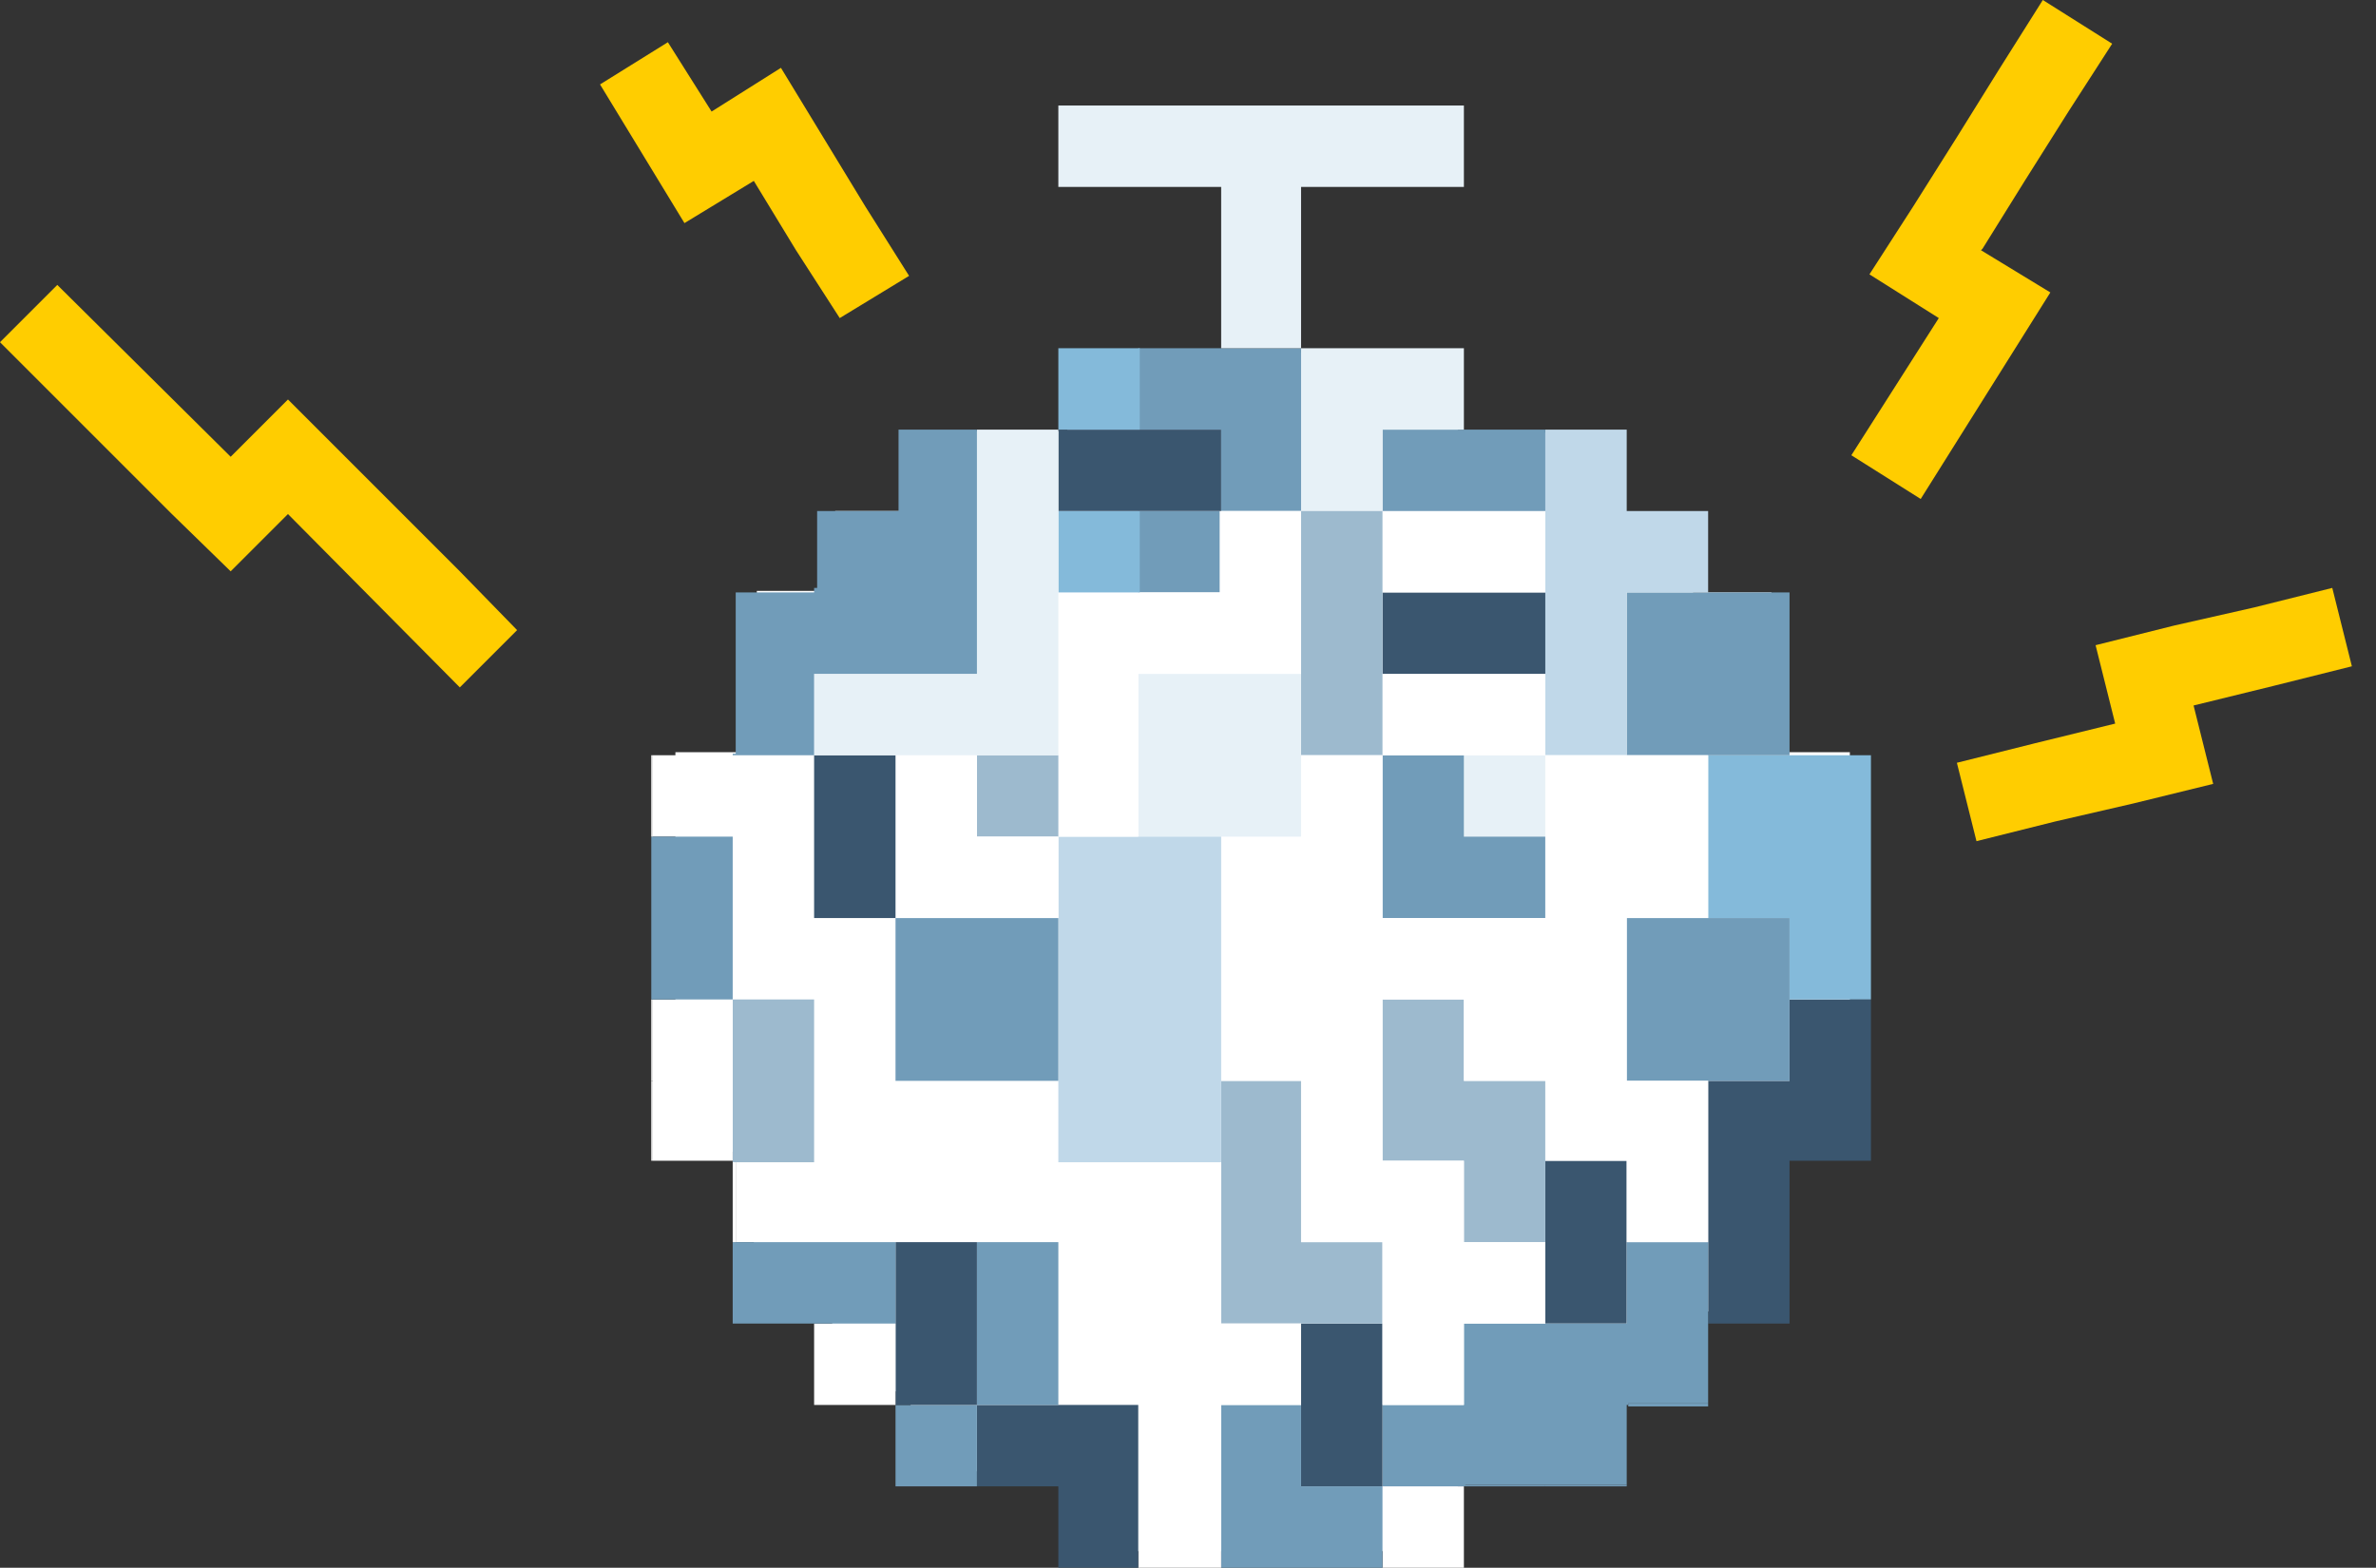 <?xml version="1.0" encoding="utf-8"?>
<!-- Generator: Adobe Illustrator 24.1.1, SVG Export Plug-In . SVG Version: 6.00 Build 0)  -->
<svg version="1.1" id="Слой_1" xmlns="http://www.w3.org/2000/svg" xmlns:xlink="http://www.w3.org/1999/xlink" x="0px" y="0px"
	 viewBox="0 0 157.6 104" style="enable-background:new 0 0 157.6 104;" xml:space="preserve">
<rect x="0" y="0" width="157.6" height="104" fill="#333333" stroke="none"/>
<style type="text/css">
	.st0{fill:#FFFFFF;}
	.st1{opacity:0.5;fill:#FFCD00;enable-background:new    ;}
	.st2{fill:#FFCD00;}
	.st3{fill:#3A566F;}
	.st4{fill:#84BADA;}
	.st5{fill:#719CB9;}
	.st6{fill:#C0D8E9;}
	.st7{fill:#E7F1F7;}
	.st8{fill:#9DBACE;}
</style>
<g id="Слой_2_1_">
</g>
<g>
	<path class="st0" d="M81.2,23.3H76h-0.1h-5.1v5.3h-5.2h-5v5.3h-0.2h-5v5h-0.2v0.3h-5v10.5v0.1H50v0.1h-5.1h-0.1v5.3v10.7v5.3v5.2
		h0.1H50v0.1v5.2V87h5.2v5.3h5.2v5.3h5.2h5.2v5.3h5.1h5.3h10.3h5.2v-5.3h0.1h5.1h5.2v-0.1v-5.2h0.1v0.1h5.1v-0.2V87h5.2V76.5h5.2
		V65.9v-16h-5.2v-0.1v-0.1V39.3h-5.2V34h-5.2v-5.3h-5.2h-5.2v-5.3H86.3 M81.2,33.9v5.3h-0.1L81.2,33.9L81.2,33.9z"/>
</g>
<g id="Слой_1_3_">
	<polygon class="st1" points="54.2,33.9 59.4,33.9 59.4,33.9 	"/>
	<polygon class="st2" points="150.8,45.5 156,44.2 154.7,39 149.5,40.3 149.5,40.3 144.2,41.5 144.2,41.5 139,42.8 140.3,48 
		135,49.3 135,49.3 129.8,50.6 131.1,55.8 136.3,54.5 141.5,53.3 146.8,52 145.5,46.8 	"/>
	<polygon class="st2" points="34.3,41.8 30.5,45.6 19.1,34.1 15.3,37.9 11.4,34.1 3.8,26.5 3.8,26.5 0,22.7 3.8,18.9 15.3,30.3 
		15.3,30.3 19.1,26.5 26.7,34.1 26.7,34.1 30.5,37.9 	"/>
	<polygon class="st3" points="124.1,66.3 124.1,77 118.7,77 118.7,87.8 113.3,87.8 113.3,71.7 118.7,71.7 118.7,66.3 	"/>
	<polygon class="st4" points="124.1,50.1 124.1,66.3 118.7,66.3 118.7,60.9 113.3,60.9 113.3,50.1 	"/>
	<rect x="118.7" y="49.9" class="st5" width="0" height="0.1"/>
	<polygon class="st2" points="135.5,0 132.6,4.6 129.8,9.1 126.9,13.7 124,18.2 128.6,21.1 128.6,21.1 122.8,30.2 127.4,33.1 
		136,19.4 131.4,16.6 131.5,16.5 134.3,12 134.3,12 137.2,7.4 137.2,7.4 140.1,2.9 	"/>
	<rect x="108" y="93.1" class="st5" width="5.3" height="0.2"/>
	<rect x="107.9" y="60.9" class="st5" width="10.8" height="10.8"/>
	<polygon class="st5" points="118.7,49.9 118.7,50 118.7,50 118.7,50.1 107.9,50.1 107.9,39.3 118.7,39.3 	"/>
	<rect x="102.5" y="98.5" class="st5" width="5.4" height="0.1"/>
	<rect x="102.5" y="77" class="st3" width="5.4" height="10.8"/>
	<polygon class="st6" points="113.3,33.9 113.3,39.3 107.9,39.3 107.9,50.1 102.5,50.1 102.5,28.5 107.9,28.5 107.9,33.9 	"/>
	<rect x="97.2" y="98.5" class="st5" width="5.3" height="0.1"/>
	<rect x="97.1" y="50.1" class="st7" width="5.4" height="5.4"/>
	<rect x="91.7" y="98.6" class="st0" width="5.4" height="5.4"/>
	<polygon class="st5" points="113.3,82.4 113.3,93.1 108,93.1 108,93.2 107.9,93.2 107.9,98.5 97.2,98.5 97.2,98.6 91.7,98.6 
		91.7,93.2 97.1,93.2 97.1,87.8 107.9,87.8 107.9,82.4 	"/>
	<polygon class="st8" points="102.5,71.7 102.5,82.4 97.1,82.4 97.1,77 91.7,77 91.7,66.3 97.1,66.3 97.1,71.7 	"/>
	<polygon class="st5" points="102.5,55.5 102.5,60.9 91.7,60.9 91.7,50.1 97.1,50.1 97.1,55.5 	"/>
	<rect x="91.7" y="44.7" class="st0" width="10.8" height="5.4"/>
	<rect x="91.7" y="39.3" class="st3" width="10.8" height="5.4"/>
	<rect x="91.7" y="33.9" class="st0" width="10.8" height="5.4"/>
	<rect x="91.7" y="28.5" class="st5" width="10.8" height="5.4"/>
	<polygon class="st7" points="97.1,23.1 97.1,28.5 91.7,28.5 91.7,33.9 86.3,33.9 86.3,23.1 	"/>
	<rect x="86.3" y="87.8" class="st3" width="5.4" height="10.8"/>
	<rect x="86.3" y="33.9" class="st8" width="5.4" height="16.2"/>
	<polygon class="st5" points="91.7,98.6 91.7,104 81,104 81,93.2 86.3,93.2 86.3,98.6 	"/>
	<polygon class="st8" points="91.7,82.4 91.7,87.8 81,87.8 81,71.7 86.3,71.7 86.3,82.4 	"/>
	<polygon class="st0" points="107.9,60.9 107.9,71.7 113.3,71.7 113.3,82.4 107.9,82.4 107.9,77 102.5,77 102.5,71.7 97.1,71.7 
		97.1,66.3 91.7,66.3 91.7,77 97.1,77 97.1,82.4 102.5,82.4 102.5,87.8 97.1,87.8 97.1,93.2 91.7,93.2 91.7,82.4 86.3,82.4 
		86.3,71.7 81,71.7 81,55.5 86.3,55.5 86.3,50.1 91.7,50.1 91.7,60.9 102.5,60.9 102.5,50.1 113.3,50.1 113.3,60.9 	"/>
	<polygon class="st0" points="86.3,87.8 86.3,93.2 81,93.2 81,104 75.5,104 75.5,93.2 70.2,93.2 70.2,82.4 48.8,82.4 48.8,82.4 
		48.8,82.4 48.8,82.3 48.8,82.3 48.8,77 54,77 54,66.3 48.6,66.3 48.6,55.5 43.3,55.5 43.3,50.1 54,50.1 54,60.9 59.4,60.9 
		59.4,71.7 70.2,71.7 70.2,77 81,77 81,87.8 	"/>
	<rect x="75.5" y="44.7" class="st7" width="10.8" height="10.8"/>
	<rect x="75.5" y="33.9" class="st5" width="5.4" height="5.4"/>
	<polygon class="st5" points="86.3,23.1 86.3,33.9 81,33.9 81,28.5 75.5,28.5 75.5,23.1 	"/>
	<rect x="70.2" y="55.5" class="st6" width="10.8" height="21.6"/>
	<polygon class="st0" points="86.3,33.9 86.3,44.7 75.5,44.7 75.5,55.5 70.2,55.5 70.2,39.3 81,39.3 81,33.9 	"/>
	<rect x="70.2" y="33.9" class="st4" width="5.4" height="5.4"/>
	<rect x="70.2" y="28.5" class="st3" width="10.8" height="5.4"/>
	<rect x="70.2" y="23.1" class="st4" width="5.4" height="5.4"/>
	<polygon class="st7" points="97.1,7 97.1,12.4 86.3,12.4 86.3,23.1 81,23.1 81,12.4 70.2,12.4 70.2,7 	"/>
	<polygon class="st3" points="75.5,93.2 75.5,104 70.2,104 70.2,98.6 64.8,98.6 64.8,93.2 	"/>
	<rect x="64.8" y="82.4" class="st5" width="5.4" height="10.8"/>
	<rect x="64.8" y="50.1" class="st8" width="5.4" height="5.4"/>
	<path class="st5" d="M64.8,93.2h-5.4v5.4h5.4V93.2z"/>
	<rect x="59.4" y="82.4" class="st3" width="5.4" height="10.8"/>
	<rect x="59.4" y="60.9" class="st5" width="10.8" height="10.8"/>
	<polygon class="st0" points="70.2,55.5 70.2,60.9 59.4,60.9 59.4,50.1 64.8,50.1 64.8,55.5 	"/>
	<path class="st0" d="M59.4,87.8H54v5.4h5.4V87.8z"/>
	<rect x="54" y="50.1" class="st3" width="5.4" height="10.8"/>
	<polygon class="st7" points="70.2,28.5 70.2,50.1 54,50.1 54,44.7 64.8,44.7 64.8,28.5 	"/>
	<rect x="48.6" y="82.4" class="st5" width="10.8" height="5.4"/>
	<polygon class="st0" points="48.8,82.3 48.8,82.4 48.8,82.4 48.8,82.4 48.6,82.4 48.6,77 48.8,77 	"/>
	<rect x="48.6" y="66.3" class="st8" width="5.4" height="10.8"/>
	<polygon class="st5" points="64.8,28.5 64.8,44.7 54,44.7 54,50.1 48.6,50.1 48.6,50 48.8,50 48.8,49.9 48.8,49.9 48.8,39.3 
		54,39.3 54,39 54.2,39 54.2,33.9 59.4,33.9 59.4,33.9 59.6,33.9 59.6,28.5 	"/>
	<polygon class="st0" points="48.6,77 48.6,77 43.2,77 43.2,71.7 43.3,71.7 43.3,77 	"/>
	<rect x="43.3" y="66.3" class="st0" width="5.3" height="10.7"/>
	<rect x="43.2" y="66.3" class="st0" width="0.1" height="5.4"/>
	<rect x="43.2" y="55.5" class="st5" width="5.4" height="10.8"/>
	<rect x="43.2" y="50.1" class="st0" width="0.1" height="5.4"/>
	<polygon class="st2" points="60.3,18.3 55.7,21.1 52.8,16.6 50,12 45.4,14.8 42.6,10.2 39.8,5.6 44.3,2.8 47.2,7.4 51.8,4.5 
		54.6,9.1 54.6,9.1 57.4,13.7 	"/>
</g>
</svg>
